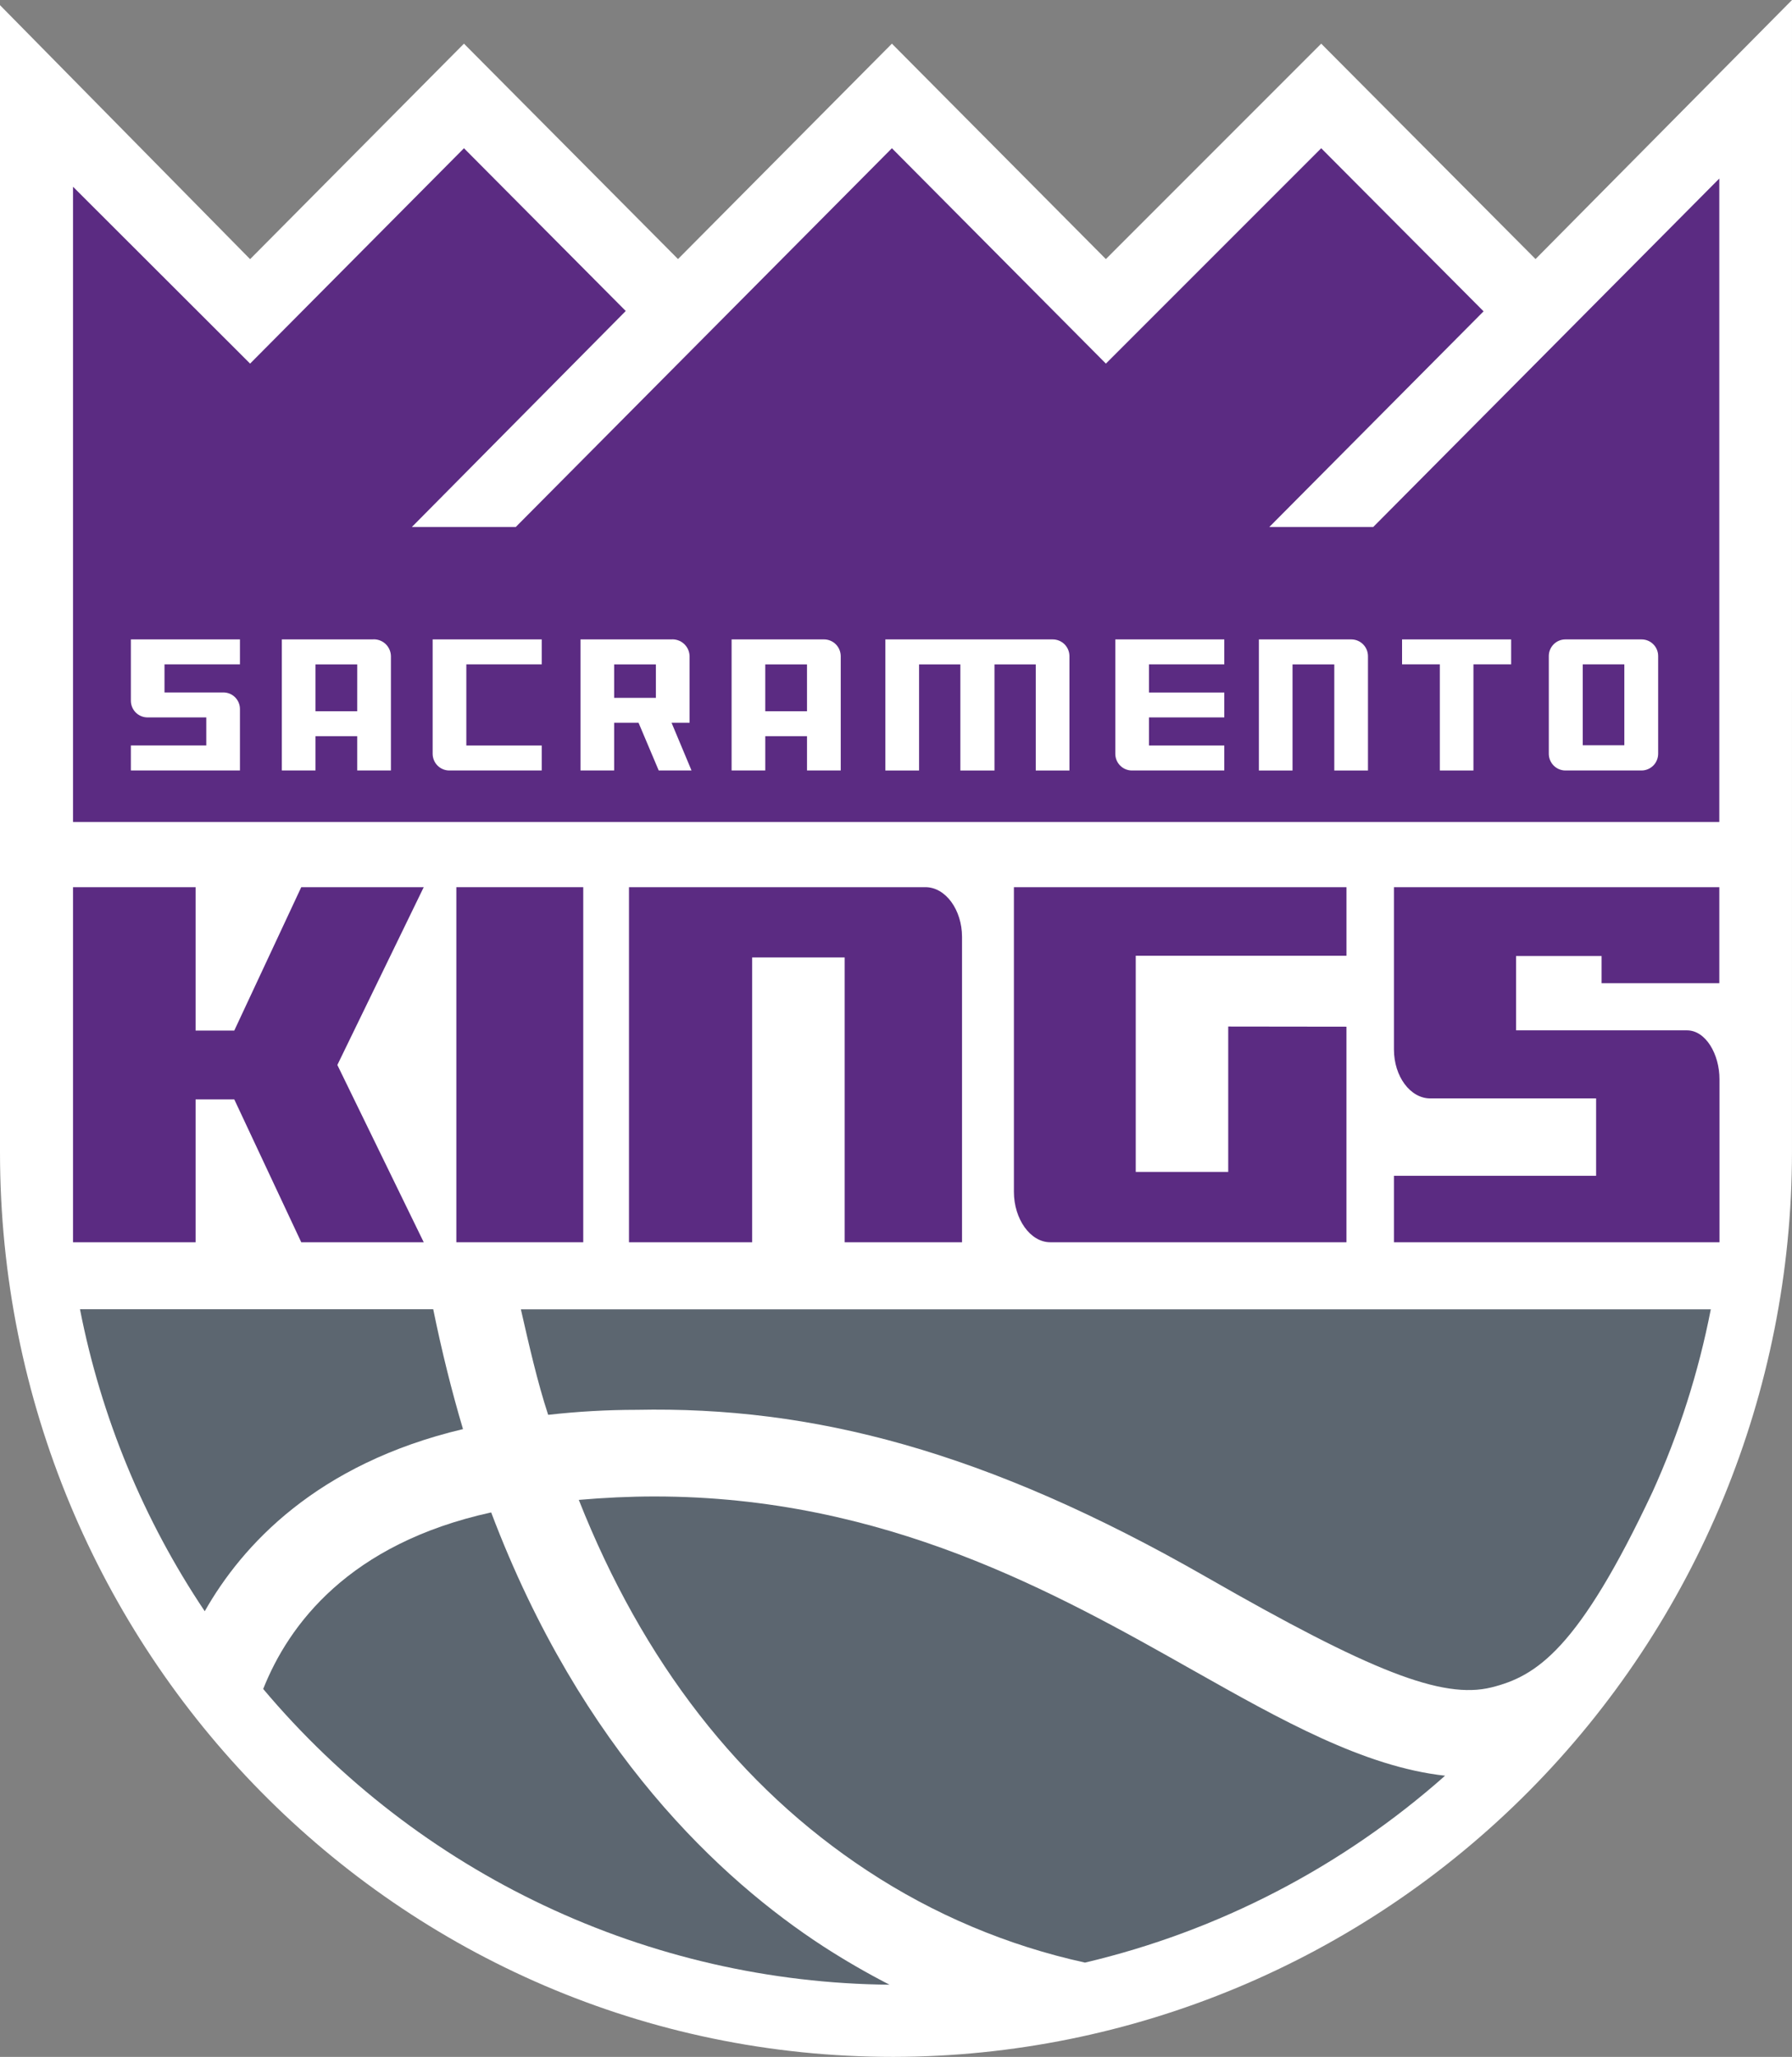 <svg width="122" height="140" viewBox="0 0 122 140" fill="none" xmlns="http://www.w3.org/2000/svg">
<rect x="0" y="0" width="122" height="140" fill="#808080" stroke="none"/>
<g clip-path="url(#clip0_38_1034)">
<path d="M122 0L104.54 17.632L89.948 2.972L75.288 17.634L60.721 2.972L46.159 17.632L31.586 2.972L17.027 17.639L0 0.351V78.421C0 112.374 27.08 140 60.815 140C77.041 139.977 92.596 133.481 104.066 121.937C115.537 110.393 121.986 94.743 121.999 78.421L122 0Z" fill="white"/>
<path d="M5.445 89.113C6.885 96.466 9.773 103.455 13.939 109.667C16.476 105.191 21.552 99.632 31.521 97.27C30.755 94.695 30.073 91.957 29.494 89.113H5.445V89.113Z" fill="#5C6670"/>
<path d="M17.918 114.957C23.169 121.198 29.696 126.228 37.055 129.701C44.414 133.175 52.431 135.012 60.559 135.087C59.017 134.295 57.508 133.422 56.056 132.483C49.124 127.976 39.593 119.204 33.439 102.941C23.753 105.065 19.652 110.588 17.919 114.957" fill="#5C6670"/>
<path d="M39.405 102.088C43.773 113.133 50.373 121.62 59.034 127.318C63.556 130.302 68.584 132.425 73.868 133.582C82.957 131.439 91.378 127.069 98.382 120.862C92.859 120.253 87.195 117.056 81.217 113.684C71.882 108.413 60.257 101.855 44.563 101.855C42.868 101.855 41.137 101.938 39.404 102.088" fill="#5C6670"/>
<path d="M63.004 60.384H42.822V84.553H51.206V65.166H57.505V84.554H65.495V63.77C65.495 61.928 64.376 60.384 63.004 60.384Z" fill="#5B2B82"/>
<path d="M69.027 60.384V81.118C69.027 82.963 70.137 84.553 71.505 84.553H91.667V69.88L83.618 69.87V79.766H77.322V65.049H91.668V60.384H69.028H69.027Z" fill="#5B2B82"/>
<path d="M20.51 60.384L15.95 70.144H13.316V60.384H4.971V84.553H13.316V74.829H15.95L20.51 84.553H28.848L22.967 72.486L28.848 60.384H20.51Z" fill="#5B2B82"/>
<path d="M31.068 60.384H39.708V84.553H31.068V60.384Z" fill="#5B2B82"/>
<path d="M117.052 66.921V60.384H94.9V71.426C94.9 73.267 96.012 74.763 97.377 74.763H108.664V80.03H94.9V84.553H117.063V73.459C117.063 71.742 116.121 70.13 114.852 70.13H103.215V65.069H109.036V66.921H117.052V66.921Z" fill="#5B2B82"/>
<path d="M93.487 35.872H86.413L101.003 21.19L89.948 10.09L75.289 24.748L60.721 10.09L35.11 35.872H28.037L42.601 21.168L31.587 10.09L17.027 24.748L4.971 12.71V36.764V55.949H117.051V37.343V12.152L93.487 35.872Z" fill="#5B2B82"/>
<path d="M29.455 51.303C29.455 51.604 29.574 51.893 29.786 52.107C29.997 52.32 30.284 52.441 30.583 52.442H36.881V50.741H31.748V45.219H36.881V43.521H29.455V51.303Z" fill="white"/>
<path d="M19.188 43.521V52.442H21.479V50.108H24.32V52.441H26.614V44.657C26.611 44.498 26.575 44.34 26.509 44.195C26.443 44.05 26.348 43.92 26.23 43.813C26.112 43.707 25.973 43.626 25.822 43.575C25.672 43.525 25.512 43.506 25.354 43.52L19.188 43.521ZM24.32 48.411H21.479V45.221H24.321L24.32 48.411Z" fill="white"/>
<path d="M111.764 43.521H106.568C106.27 43.522 105.985 43.641 105.774 43.852C105.563 44.064 105.444 44.351 105.443 44.65V51.304C105.444 51.604 105.562 51.892 105.773 52.106C105.983 52.319 106.269 52.44 106.568 52.442H111.764C112.063 52.439 112.349 52.318 112.56 52.104C112.77 51.89 112.888 51.602 112.888 51.301V44.65C112.888 44.351 112.769 44.063 112.558 43.852C112.348 43.64 112.062 43.521 111.764 43.521ZM110.586 50.727H107.754V45.218H110.586V50.727Z" fill="white"/>
<path d="M8.91 47.695C8.911 47.996 9.03 48.284 9.242 48.497C9.454 48.709 9.74 48.829 10.04 48.83H14.043V50.739H8.91V52.442H16.336V48.264C16.337 47.984 16.234 47.714 16.048 47.505C15.862 47.297 15.605 47.166 15.328 47.137L15.265 47.132H11.199V45.219H16.336V43.521H8.91V47.695Z" fill="white"/>
<path d="M56.101 43.521H49.807V52.442H52.1V50.108H54.942V52.442H57.237V44.658C57.235 44.356 57.115 44.067 56.902 43.854C56.69 43.641 56.402 43.521 56.102 43.52L56.101 43.521ZM54.942 48.411H52.099V45.221H54.941L54.942 48.411Z" fill="white"/>
<path d="M95.453 45.217H98.024V52.442H100.312V45.217H102.88V43.521H95.453V45.217Z" fill="white"/>
<path d="M71.68 43.521H60.277V52.443H62.57V45.22H65.381V52.443H67.705V45.22H70.514V52.443H72.808V44.656C72.806 44.356 72.687 44.068 72.476 43.855C72.264 43.643 71.978 43.523 71.68 43.521Z" fill="white"/>
<path d="M92.001 43.521H85.705V52.443H87.996V45.22H90.839V52.443H93.132V44.656C93.13 44.355 93.011 44.067 92.799 43.854C92.587 43.641 92.299 43.522 92 43.521" fill="white"/>
<path d="M75.93 51.303C75.93 51.605 76.048 51.894 76.26 52.107C76.471 52.321 76.758 52.441 77.058 52.442H83.35V50.741H78.223V48.828H83.35V47.133H78.223V45.219H83.35V43.521H75.93V51.303Z" fill="white"/>
<path d="M45.721 49.197H46.947V44.656C46.943 44.497 46.906 44.34 46.84 44.196C46.773 44.051 46.678 43.922 46.56 43.816C46.442 43.709 46.304 43.628 46.154 43.578C46.004 43.527 45.845 43.508 45.687 43.521H39.52V52.442H41.811V49.197H43.474L44.846 52.442H47.079L45.721 49.197ZM44.653 47.5H41.811V45.22H44.653V47.5Z" fill="white"/>
<path d="M43.341 95.958C55.282 95.714 67.091 98.721 82.16 107.358C93.298 113.742 98.192 115.678 101.531 114.852C104.609 114.09 107.463 112.262 112.499 101.555C114.303 97.58 115.637 93.405 116.472 89.117H35.461C36.025 91.585 36.579 94.04 37.319 96.299C39.319 96.073 41.329 95.959 43.341 95.958" fill="#5C6670"/>
</g>
<defs>
<clipPath id="clip0_38_1034">
<rect width="122" height="140" fill="white"/>
</clipPath>
</defs>
</svg>
